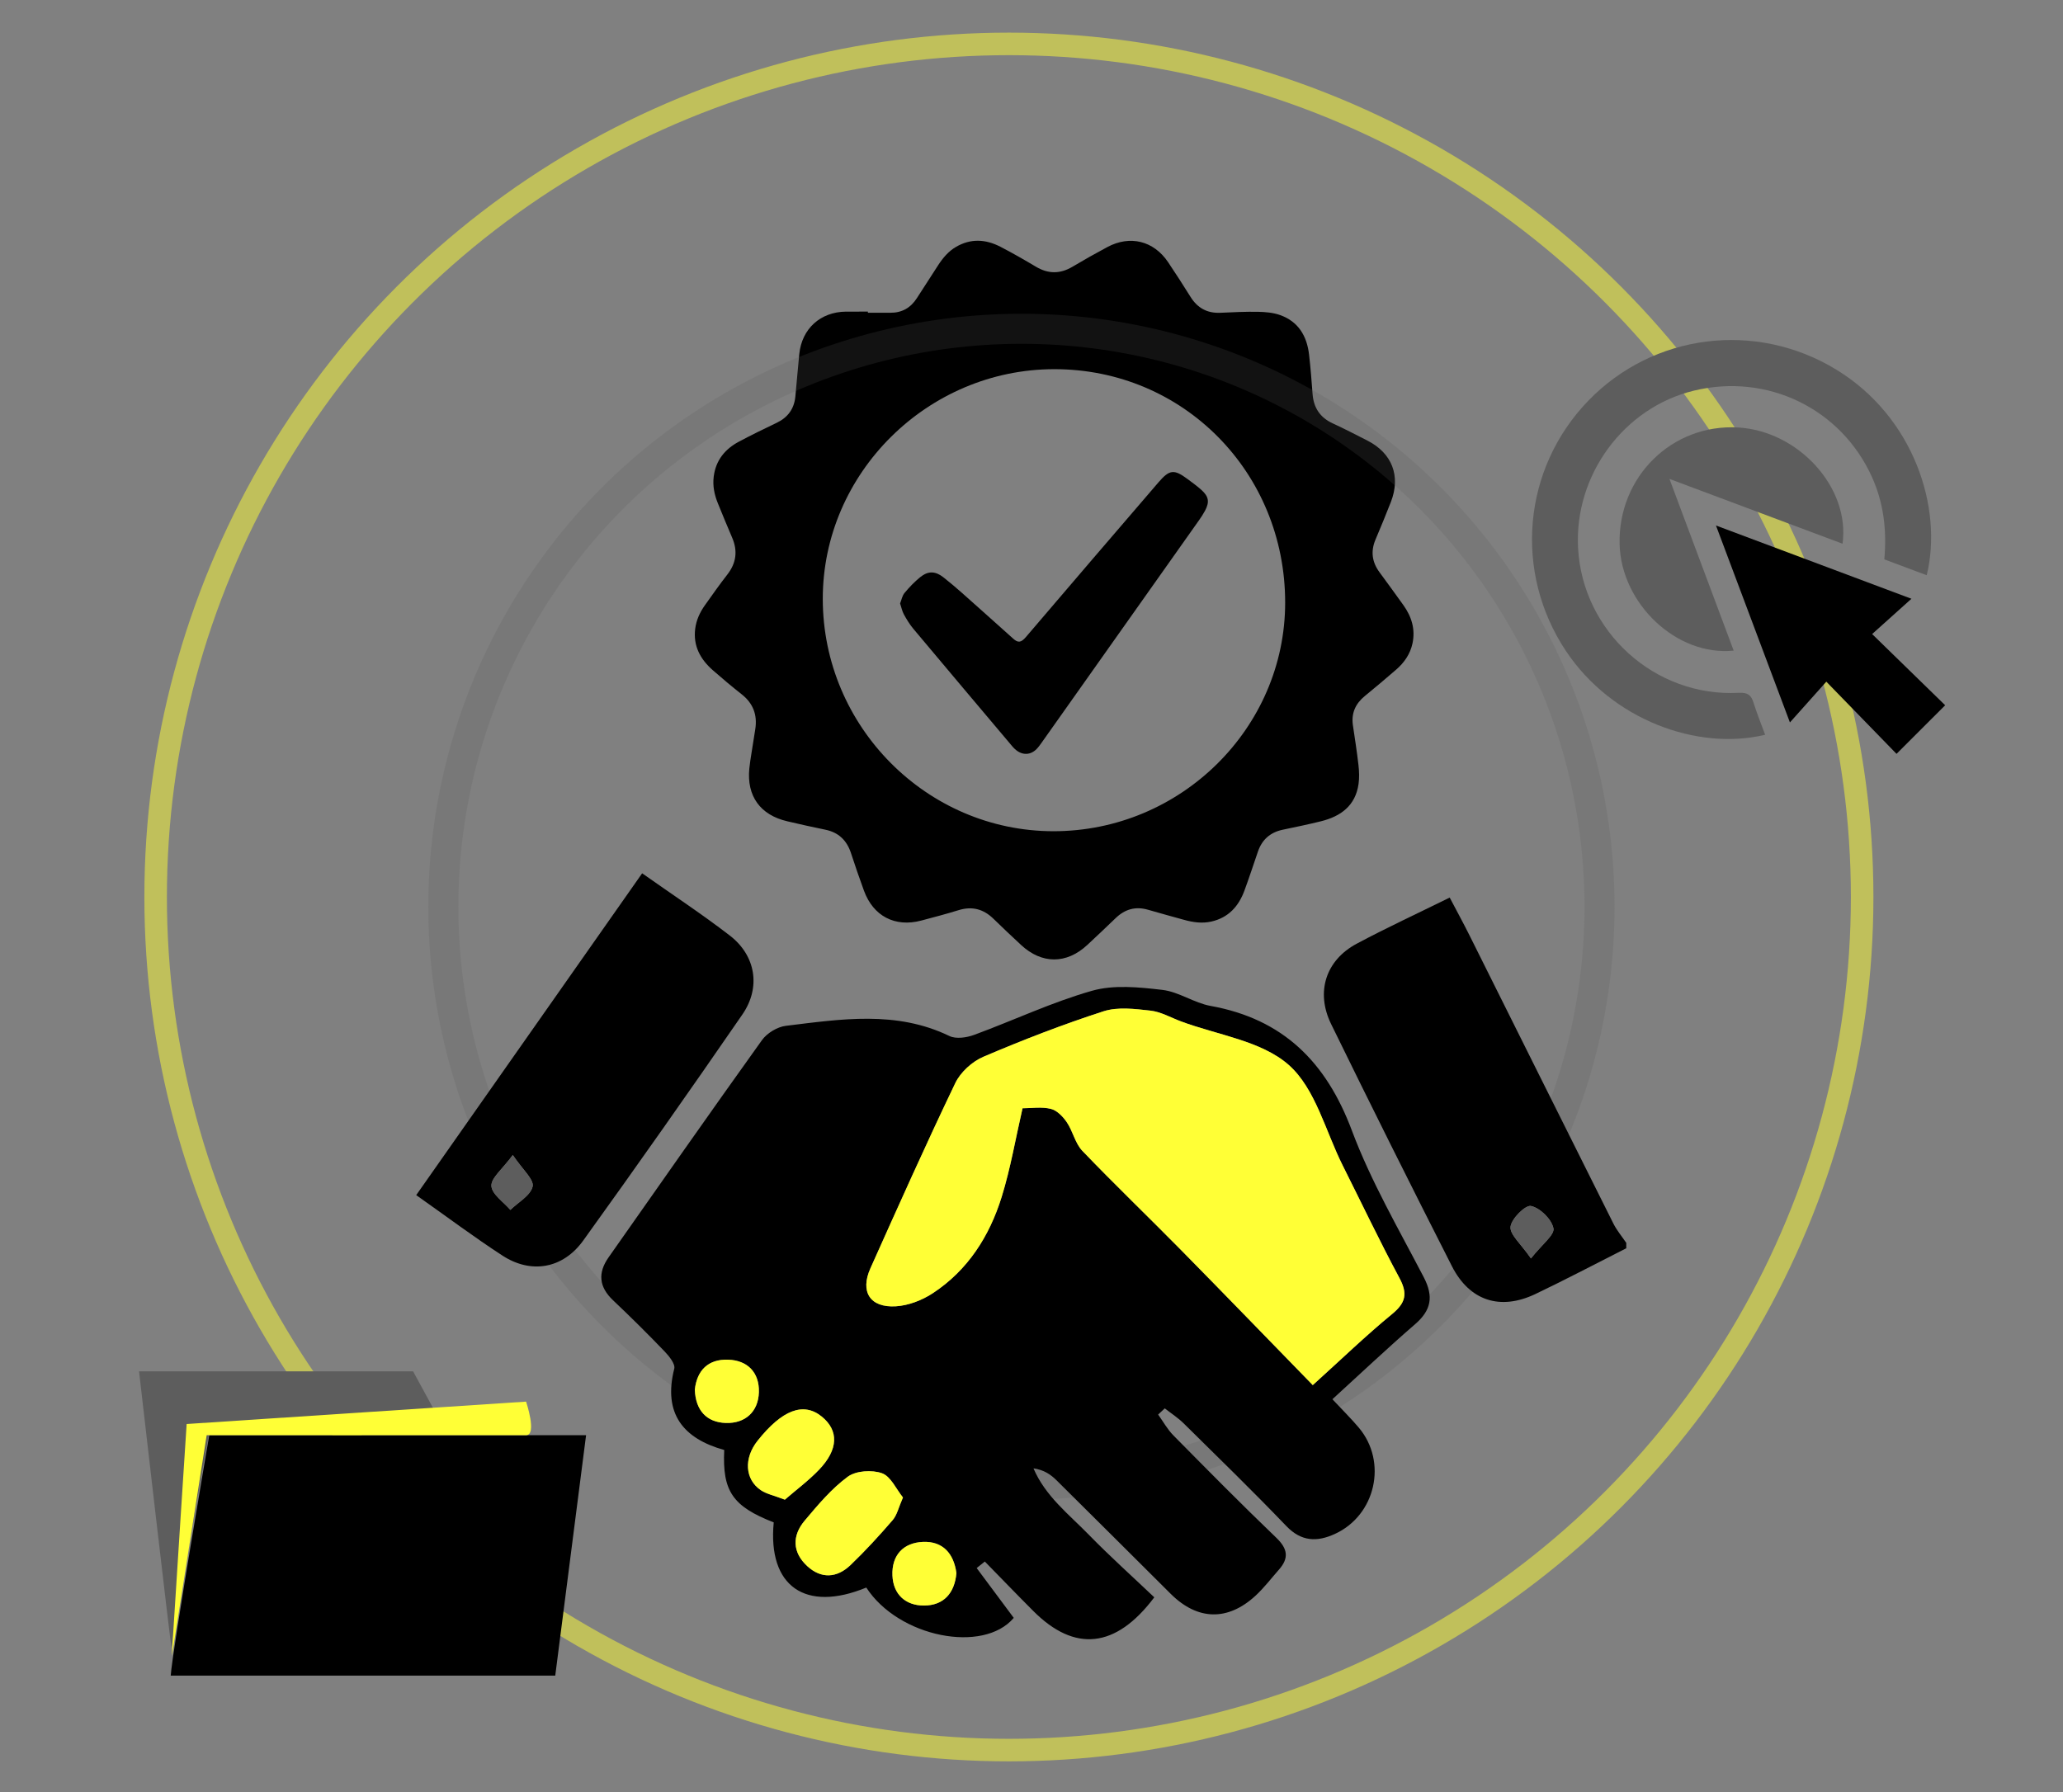 <?xml version="1.0" encoding="utf-8"?>
<!-- Generator: Adobe Illustrator 16.0.2, SVG Export Plug-In . SVG Version: 6.00 Build 0)  -->
<!DOCTYPE svg PUBLIC "-//W3C//DTD SVG 1.1//EN" "http://www.w3.org/Graphics/SVG/1.1/DTD/svg11.dtd">
<svg version="1.1" id="Layer_1" xmlns="http://www.w3.org/2000/svg" xmlns:xlink="http://www.w3.org/1999/xlink" x="0px" y="0px"
	 width="549px" height="477px" viewBox="0 0 549 477" enable-background="new 0 0 549 477" xml:space="preserve">
<rect x="0" y="0" width="549" height="477" fill="#808080" stroke="none"/>
<g>
	<path fill-rule="evenodd" clip-rule="evenodd" d="M230.963,83.246c1.986,0,3.971-0.012,5.956,0.002
		c3.089,0.023,5.421-1.305,7.078-3.89c1.875-2.924,3.761-5.841,5.653-8.754c1.258-1.939,2.715-3.693,4.745-4.882
		c3.924-2.298,7.909-2.064,11.81-0.054c3.221,1.66,6.365,3.476,9.481,5.328c3.279,1.948,6.45,1.946,9.726-0.005
		c3.049-1.816,6.145-3.558,9.273-5.232c6.035-3.232,12.345-1.661,16.164,4.019c2.045,3.04,4.027,6.124,5.965,9.233
		c1.846,2.962,4.427,4.396,7.932,4.242c3.356-0.146,6.718-0.323,10.072-0.259c1.956,0.038,4.011,0.219,5.834,0.865
		c4.882,1.73,7.151,5.601,7.717,10.555c0.394,3.45,0.671,6.915,0.923,10.379c0.267,3.68,1.94,6.306,5.344,7.881
		c3.116,1.441,6.169,3.021,9.229,4.58c6.6,3.36,8.95,9.438,6.279,16.337c-1.309,3.38-2.709,6.725-4.115,10.066
		c-1.302,3.099-0.906,5.952,1.064,8.639c2.143,2.925,4.29,5.848,6.394,8.802c2.173,3.052,3.205,6.408,2.4,10.162
		c-0.609,2.832-2.188,5.107-4.345,6.975c-2.742,2.372-5.509,4.718-8.32,7.008c-2.521,2.057-3.669,4.598-3.183,7.855
		c0.524,3.51,1.072,7.02,1.472,10.545c0.188,1.654,0.254,3.373,0.023,5.014c-0.816,5.793-4.724,8.633-10.015,9.945
		c-3.369,0.834-6.772,1.535-10.172,2.248c-3.323,0.697-5.503,2.639-6.599,5.838c-1.186,3.467-2.327,6.949-3.594,10.385
		c-1.543,4.188-4.272,7.193-8.797,8.215c-2.449,0.553-4.857,0.209-7.238-0.451c-3.198-0.889-6.402-1.754-9.589-2.684
		c-3.327-0.971-6.154-0.17-8.622,2.207c-2.502,2.41-5.023,4.801-7.568,7.164c-5.529,5.133-12.107,5.129-17.62-0.008
		c-2.458-2.291-4.914-4.586-7.312-6.938c-2.676-2.625-5.712-3.436-9.336-2.314c-3.278,1.014-6.603,1.889-9.922,2.766
		c-6.979,1.84-12.761-1.176-15.24-7.969c-1.203-3.297-2.351-6.615-3.437-9.953c-1.114-3.426-3.3-5.557-6.883-6.277
		c-3.366-0.678-6.713-1.447-10.059-2.223c-7.22-1.672-10.85-6.715-10.124-14.059c0.143-1.441,0.388-2.873,0.608-4.307
		c0.319-2.074,0.672-4.145,0.986-6.219c0.568-3.754-0.577-6.811-3.6-9.199c-2.634-2.084-5.215-4.238-7.735-6.457
		c-3.294-2.903-5.235-6.438-4.662-11.005c0.293-2.33,1.253-4.398,2.597-6.285c1.948-2.737,3.88-5.489,5.945-8.136
		c2.4-3.077,2.817-6.307,1.277-9.869c-1.301-3.012-2.534-6.054-3.777-9.089c-0.94-2.295-1.431-4.672-1.11-7.162
		c0.553-4.296,2.985-7.287,6.699-9.262c3.3-1.756,6.662-3.399,10.037-5.01c2.988-1.426,4.669-3.726,4.988-7.003
		c0.366-3.761,0.656-7.529,1.038-11.288c0.687-6.764,5.624-11.24,12.431-11.311c1.944-0.021,3.889-0.003,5.833-0.003
		C230.963,83.044,230.963,83.145,230.963,83.246z M218.956,159.395c0.01,33.941,27.643,61.806,61.331,61.849
		c33.866,0.043,61.71-27.408,61.717-60.844c0.007-34.701-27.116-62.144-61.417-62.139
		C246.846,98.266,218.945,125.941,218.956,159.395z"/>
	<path fill-rule="evenodd" clip-rule="evenodd" d="M239.53,160.617c0.379-0.941,0.561-2.042,1.175-2.782
		c1.257-1.515,2.641-2.969,4.168-4.207c2.144-1.738,4.079-1.641,6.248,0.083c1.673,1.33,3.311,2.708,4.91,4.127
		c4.54,4.027,9.054,8.083,13.574,12.132c1.329,1.191,2.103,1.109,3.43-0.443c5.907-6.903,11.8-13.818,17.712-20.719
		c5.835-6.814,11.676-13.623,17.534-20.418c2.964-3.439,4.145-3.56,7.77-0.866c1.256,0.933,2.529,1.855,3.688,2.899
		c1.944,1.751,2.167,3.205,0.94,5.505c-0.465,0.873-1.012,1.709-1.583,2.518c-10.113,14.308-20.236,28.609-30.357,42.912
		c-3.836,5.422-7.668,10.848-11.509,16.266c-0.418,0.592-0.842,1.188-1.343,1.707c-1.58,1.637-3.67,1.756-5.456,0.34
		c-0.356-0.283-0.691-0.607-0.984-0.955c-8.812-10.447-17.629-20.889-26.404-31.366c-0.972-1.161-1.775-2.487-2.506-3.819
		C240.073,162.685,239.887,161.686,239.53,160.617z"/>
</g>
<circle opacity="0.2" fill-rule="evenodd" clip-rule="evenodd" fill="none" stroke="#5D5D5D" stroke-width="8" stroke-miterlimit="10" cx="271.82" cy="241.349" r="153.839"/>
<circle opacity="0.5" fill-rule="evenodd" clip-rule="evenodd" fill="none" stroke="#FFFF36" stroke-width="6" stroke-miterlimit="10" cx="268.483" cy="238.75" r="227.066"/>
<g>
	<path fill-rule="evenodd" clip-rule="evenodd" d="M432.781,332.247c-8.053,4.071-16.033,8.291-24.175,12.174
		c-9.35,4.461-17.521,1.849-22.224-7.398c-10.881-21.404-21.611-42.887-32.152-64.461c-4.172-8.538-1.395-16.992,6.796-21.37
		c7.935-4.241,16.116-8.022,24.765-12.289c1.855,3.534,3.644,6.802,5.307,10.132c12.755,25.549,25.473,51.117,38.257,76.65
		c0.914,1.824,2.274,3.426,3.427,5.131C432.781,331.292,432.781,331.77,432.781,332.247z M407.41,334.951
		c2.969-3.765,6.335-6.262,5.984-8.017c-0.482-2.415-3.523-5.395-5.959-5.94c-1.465-0.329-5.209,3.358-5.455,5.522
		C401.744,328.585,404.711,331.018,407.41,334.951z"/>
	<path fill-rule="evenodd" clip-rule="evenodd" d="M205.903,405.211c-10.945-4.271-13.693-8.298-13.173-19.272
		c-10.887-3.036-16.329-9.656-13.297-21.642c0.318-1.254-1.368-3.338-2.58-4.601c-4.457-4.644-9.034-9.18-13.708-13.606
		c-3.758-3.56-4.104-7.284-1.18-11.44c13.568-19.295,27.068-38.639,40.813-57.809c1.341-1.869,4.086-3.527,6.359-3.803
		c14.629-1.775,29.335-4.147,43.521,2.713c1.752,0.848,4.564,0.435,6.555-0.295c10.495-3.852,20.68-8.707,31.389-11.745
		c5.822-1.651,12.541-0.958,18.728-0.235c4.374,0.51,8.422,3.468,12.81,4.26c19.346,3.489,30.791,14.953,37.617,33.171
		c5.063,13.513,12.438,26.183,19.13,39.048c2.661,5.115,2.015,8.77-2.304,12.502c-7.359,6.363-14.428,13.063-22.006,19.975
		c2.586,2.77,4.92,5.063,7.021,7.554c7.694,9.122,4.496,23.329-6.365,28.3c-4.72,2.161-8.902,2.085-12.922-2.107
		c-8.909-9.295-18.146-18.277-27.312-27.323c-1.516-1.496-3.346-2.672-5.031-3.995c-0.589,0.549-1.178,1.099-1.768,1.647
		c1.338,1.857,2.461,3.926,4.049,5.536c9.047,9.164,18.094,18.334,27.387,27.246c3.055,2.93,3.432,5.416,0.713,8.493
		c-2.051,2.323-3.941,4.821-6.205,6.915c-7.395,6.836-15.451,6.628-22.568-0.443c-10.152-10.085-20.257-20.216-30.434-30.275
		c-1.542-1.525-3.36-2.771-6.11-3.146c3.148,7.39,9.389,12.189,14.711,17.647c5.645,5.789,11.679,11.198,17.435,16.67
		c-10.257,13.646-21.203,14.651-32.164,3.677c-4.353-4.357-8.623-8.798-12.932-13.2c-0.723,0.578-1.446,1.157-2.169,1.736
		c3.264,4.386,6.527,8.771,9.867,13.261c-8.082,9.571-30.624,5.194-39.243-8.07C214.355,429.224,204.266,422.262,205.903,405.211z
		 M349.351,368.67c7.667-6.93,14.157-13.205,21.112-18.917c3.627-2.98,4.188-5.426,1.959-9.576
		c-5.289-9.846-10.08-19.961-15.099-29.953c-4.591-9.139-7.252-20.484-14.371-26.773c-7.304-6.452-18.98-7.957-28.747-11.62
		c-2.67-1.002-5.29-2.526-8.041-2.833c-4.133-0.459-8.686-1.056-12.488,0.172c-10.843,3.505-21.51,7.64-31.994,12.115
		c-2.985,1.275-6.076,4.102-7.47,7.007c-7.817,16.294-15.191,32.801-22.582,49.296c-2.792,6.232-0.106,10.502,6.73,10.108
		c3.362-0.194,7.005-1.603,9.857-3.474c9.337-6.124,15.098-15.188,18.343-25.639c2.369-7.631,3.708-15.58,5.555-23.601
		c2.365,0,5.072-0.445,7.523,0.157c1.636,0.4,3.243,2.065,4.262,3.572c1.613,2.384,2.211,5.6,4.133,7.605
		c8.572,8.947,17.527,17.527,26.223,26.359C325.938,344.541,337.508,356.514,349.351,368.67z M240.294,398.578
		c-1.802-2.224-3.233-5.611-5.575-6.448c-2.668-0.953-6.927-0.687-9.114,0.925c-4.344,3.2-7.951,7.509-11.47,11.691
		c-3.383,4.021-3.283,8.437,0.68,12.097c3.749,3.461,7.933,3.162,11.513-0.267c3.949-3.782,7.655-7.837,11.229-11.979
		C238.713,403.257,239.112,401.263,240.294,398.578z M208.864,399.162c2.937-2.542,6.271-5.017,9.103-7.972
		c5.174-5.396,5.276-10.451,0.698-14.159c-4.854-3.932-10.532-1.781-17.077,6.468c-3.668,4.622-3.378,10.263,0.889,13.141
		C203.974,397.649,205.9,398.023,208.864,399.162z M184.906,369.868c0.194,5.503,3.118,8.719,8.263,8.877
		c5.144,0.158,8.627-2.961,8.783-8.185c0.154-5.187-2.96-8.5-8.232-8.66C188.47,361.742,185.477,364.72,184.906,369.868z
		 M254.516,418.699c-0.702-5.188-3.595-8.519-8.908-8.296c-5.251,0.222-8.341,3.579-8.114,8.95c0.214,5.063,3.535,7.997,8.378,7.988
		C251.118,427.333,254.051,424.044,254.516,418.699z"/>
	<path fill-rule="evenodd" clip-rule="evenodd" d="M170.886,232.444c8.255,5.824,16.003,10.918,23.326,16.564
		c6.9,5.32,8.334,13.777,3.352,21.008c-13.92,20.2-28.025,40.276-42.361,60.182c-5.416,7.52-13.879,8.944-21.48,4.004
		c-7.566-4.918-14.8-10.348-22.96-16.102C130.738,289.642,150.511,261.472,170.886,232.444z M136.466,307.425
		c-2.802,3.809-5.798,6.098-5.691,8.23c0.111,2.208,3.234,4.264,5.04,6.387c2.104-2.055,5.4-3.846,5.926-6.244
		C142.147,313.944,139.08,311.329,136.466,307.425z"/>
	<path fill-rule="evenodd" clip-rule="evenodd" fill="#5D5D5D" d="M407.41,334.951c-2.699-3.934-5.666-6.366-5.43-8.435
		c0.246-2.164,3.99-5.852,5.455-5.522c2.436,0.546,5.477,3.525,5.959,5.94C413.745,328.689,410.379,331.187,407.41,334.951z"/>
	<path fill-rule="evenodd" clip-rule="evenodd" fill="#FFFF36" d="M349.351,368.67c-11.843-12.156-23.413-24.129-35.095-35.993
		c-8.695-8.832-17.65-17.412-26.223-26.359c-1.922-2.006-2.52-5.222-4.133-7.605c-1.019-1.507-2.626-3.172-4.262-3.572
		c-2.451-0.603-5.158-0.157-7.523-0.157c-1.847,8.021-3.187,15.97-5.555,23.601c-3.245,10.451-9.006,19.515-18.343,25.639
		c-2.852,1.871-6.495,3.279-9.857,3.474c-6.836,0.394-9.521-3.876-6.73-10.108c7.391-16.495,14.765-33.002,22.582-49.296
		c1.395-2.905,4.485-5.731,7.47-7.007c10.484-4.476,21.151-8.61,31.994-12.115c3.803-1.228,8.355-0.631,12.488-0.172
		c2.751,0.307,5.371,1.831,8.041,2.833c9.767,3.663,21.443,5.168,28.747,11.62c7.119,6.289,9.78,17.635,14.371,26.773
		c5.019,9.992,9.81,20.107,15.099,29.953c2.229,4.15,1.668,6.596-1.959,9.576C363.508,355.465,357.018,361.74,349.351,368.67z"/>
	<path fill-rule="evenodd" clip-rule="evenodd" fill="#FFFF36" d="M240.294,398.578c-1.182,2.685-1.581,4.679-2.736,6.019
		c-3.573,4.143-7.279,8.197-11.229,11.979c-3.58,3.429-7.764,3.728-11.513,0.267c-3.963-3.66-4.063-8.076-0.68-12.097
		c3.519-4.183,7.125-8.491,11.47-11.691c2.187-1.611,6.445-1.878,9.114-0.925C237.061,392.967,238.492,396.354,240.294,398.578z"/>
	<path fill-rule="evenodd" clip-rule="evenodd" fill="#FFFF36" d="M208.864,399.162c-2.964-1.139-4.89-1.513-6.388-2.522
		c-4.267-2.878-4.557-8.519-0.889-13.141c6.545-8.249,12.223-10.399,17.077-6.468c4.578,3.708,4.476,8.763-0.698,14.159
		C215.134,394.146,211.8,396.62,208.864,399.162z"/>
	<path fill-rule="evenodd" clip-rule="evenodd" fill="#FFFF36" d="M184.906,369.868c0.571-5.148,3.564-8.126,8.814-7.968
		c5.272,0.16,8.386,3.474,8.232,8.66c-0.155,5.224-3.639,8.343-8.783,8.185C188.023,378.587,185.1,375.371,184.906,369.868z"/>
	<path fill-rule="evenodd" clip-rule="evenodd" fill="#FFFF36" d="M254.516,418.699c-0.465,5.345-3.397,8.634-8.644,8.643
		c-4.843,0.009-8.165-2.925-8.378-7.988c-0.227-5.371,2.863-8.729,8.114-8.95C250.921,410.181,253.813,413.512,254.516,418.699z"/>
	<path fill-rule="evenodd" clip-rule="evenodd" fill="#5D5D5D" d="M136.466,307.425c2.614,3.904,5.681,6.52,5.275,8.373
		c-0.525,2.398-3.822,4.189-5.926,6.244c-1.806-2.123-4.929-4.179-5.04-6.387C130.668,313.522,133.665,311.233,136.466,307.425z"/>
</g>
<path fill-rule="evenodd" clip-rule="evenodd" fill="#5D5D5D" d="M469.736,195.567c-18.021,4.344-40.798-3.967-53.002-22.282
	c-13.984-20.991-11.538-48.513,5.896-66.581c17.309-17.938,44.619-21.395,66.044-8.32c20.647,12.601,28.429,36.798,24.062,54.723
	c-3.758-1.405-7.483-2.799-11.285-4.222c0.681-7.701-0.15-14.935-3.261-21.854c-8.189-18.224-27.835-27.807-47.429-23.051
	c-18.668,4.531-31.854,22.473-30.806,41.917c1.2,22.248,20.459,39.684,42.743,38.508c2.349-0.123,3.302,0.538,3.947,2.621
	C467.543,189.907,468.689,192.711,469.736,195.567z"/>
<path fill-rule="evenodd" clip-rule="evenodd" fill="#5D5D5D" d="M490.336,144.724c-15.304-5.733-30.299-11.351-46.063-17.256
	c5.826,15.58,11.439,30.59,17.09,45.702c-15.188,1.567-29.99-12.51-30.359-28.38c-0.415-17.892,13.964-32.029,31.537-31.007
	C478.61,114.717,492.389,129.771,490.336,144.724z"/>
<path fill-rule="evenodd" clip-rule="evenodd" d="M517.643,187.714c-4.611,4.61-8.593,8.591-12.944,12.939
	c-6.082-6.256-12.189-12.538-18.683-19.216c-3.21,3.595-6.157,6.896-9.686,10.849c-6.713-17.88-13.043-34.741-19.678-52.416
	c17.598,6.597,34.462,12.919,52.015,19.5c-3.741,3.36-7.022,6.308-10.459,9.395C505.051,175.437,511.315,181.545,517.643,187.714z"
	/>
<g>
	<path fill="#5D5D5D" d="M37,365c0,0,8.661,75.368,8.661,73.544s10.028-57.353,10.028-57.353l61.989-1.942L109.93,365H37z"/>
	<path d="M45.432,446c0.456-6.837,10.256-64,10.256-64h100.277l-8.205,64H45.432z"/>
	<path fill="#FFFF36" d="M45.771,440.66c0.018-0.287,0-0.978,0.056-1.88c0.65-10.58,3.843-59.756,3.843-59.756l90.33-5.958
		c0,0,3,8.934,0,8.934c-4,0-83.856,0-83.856,0H55"/>
</g>
</svg>
